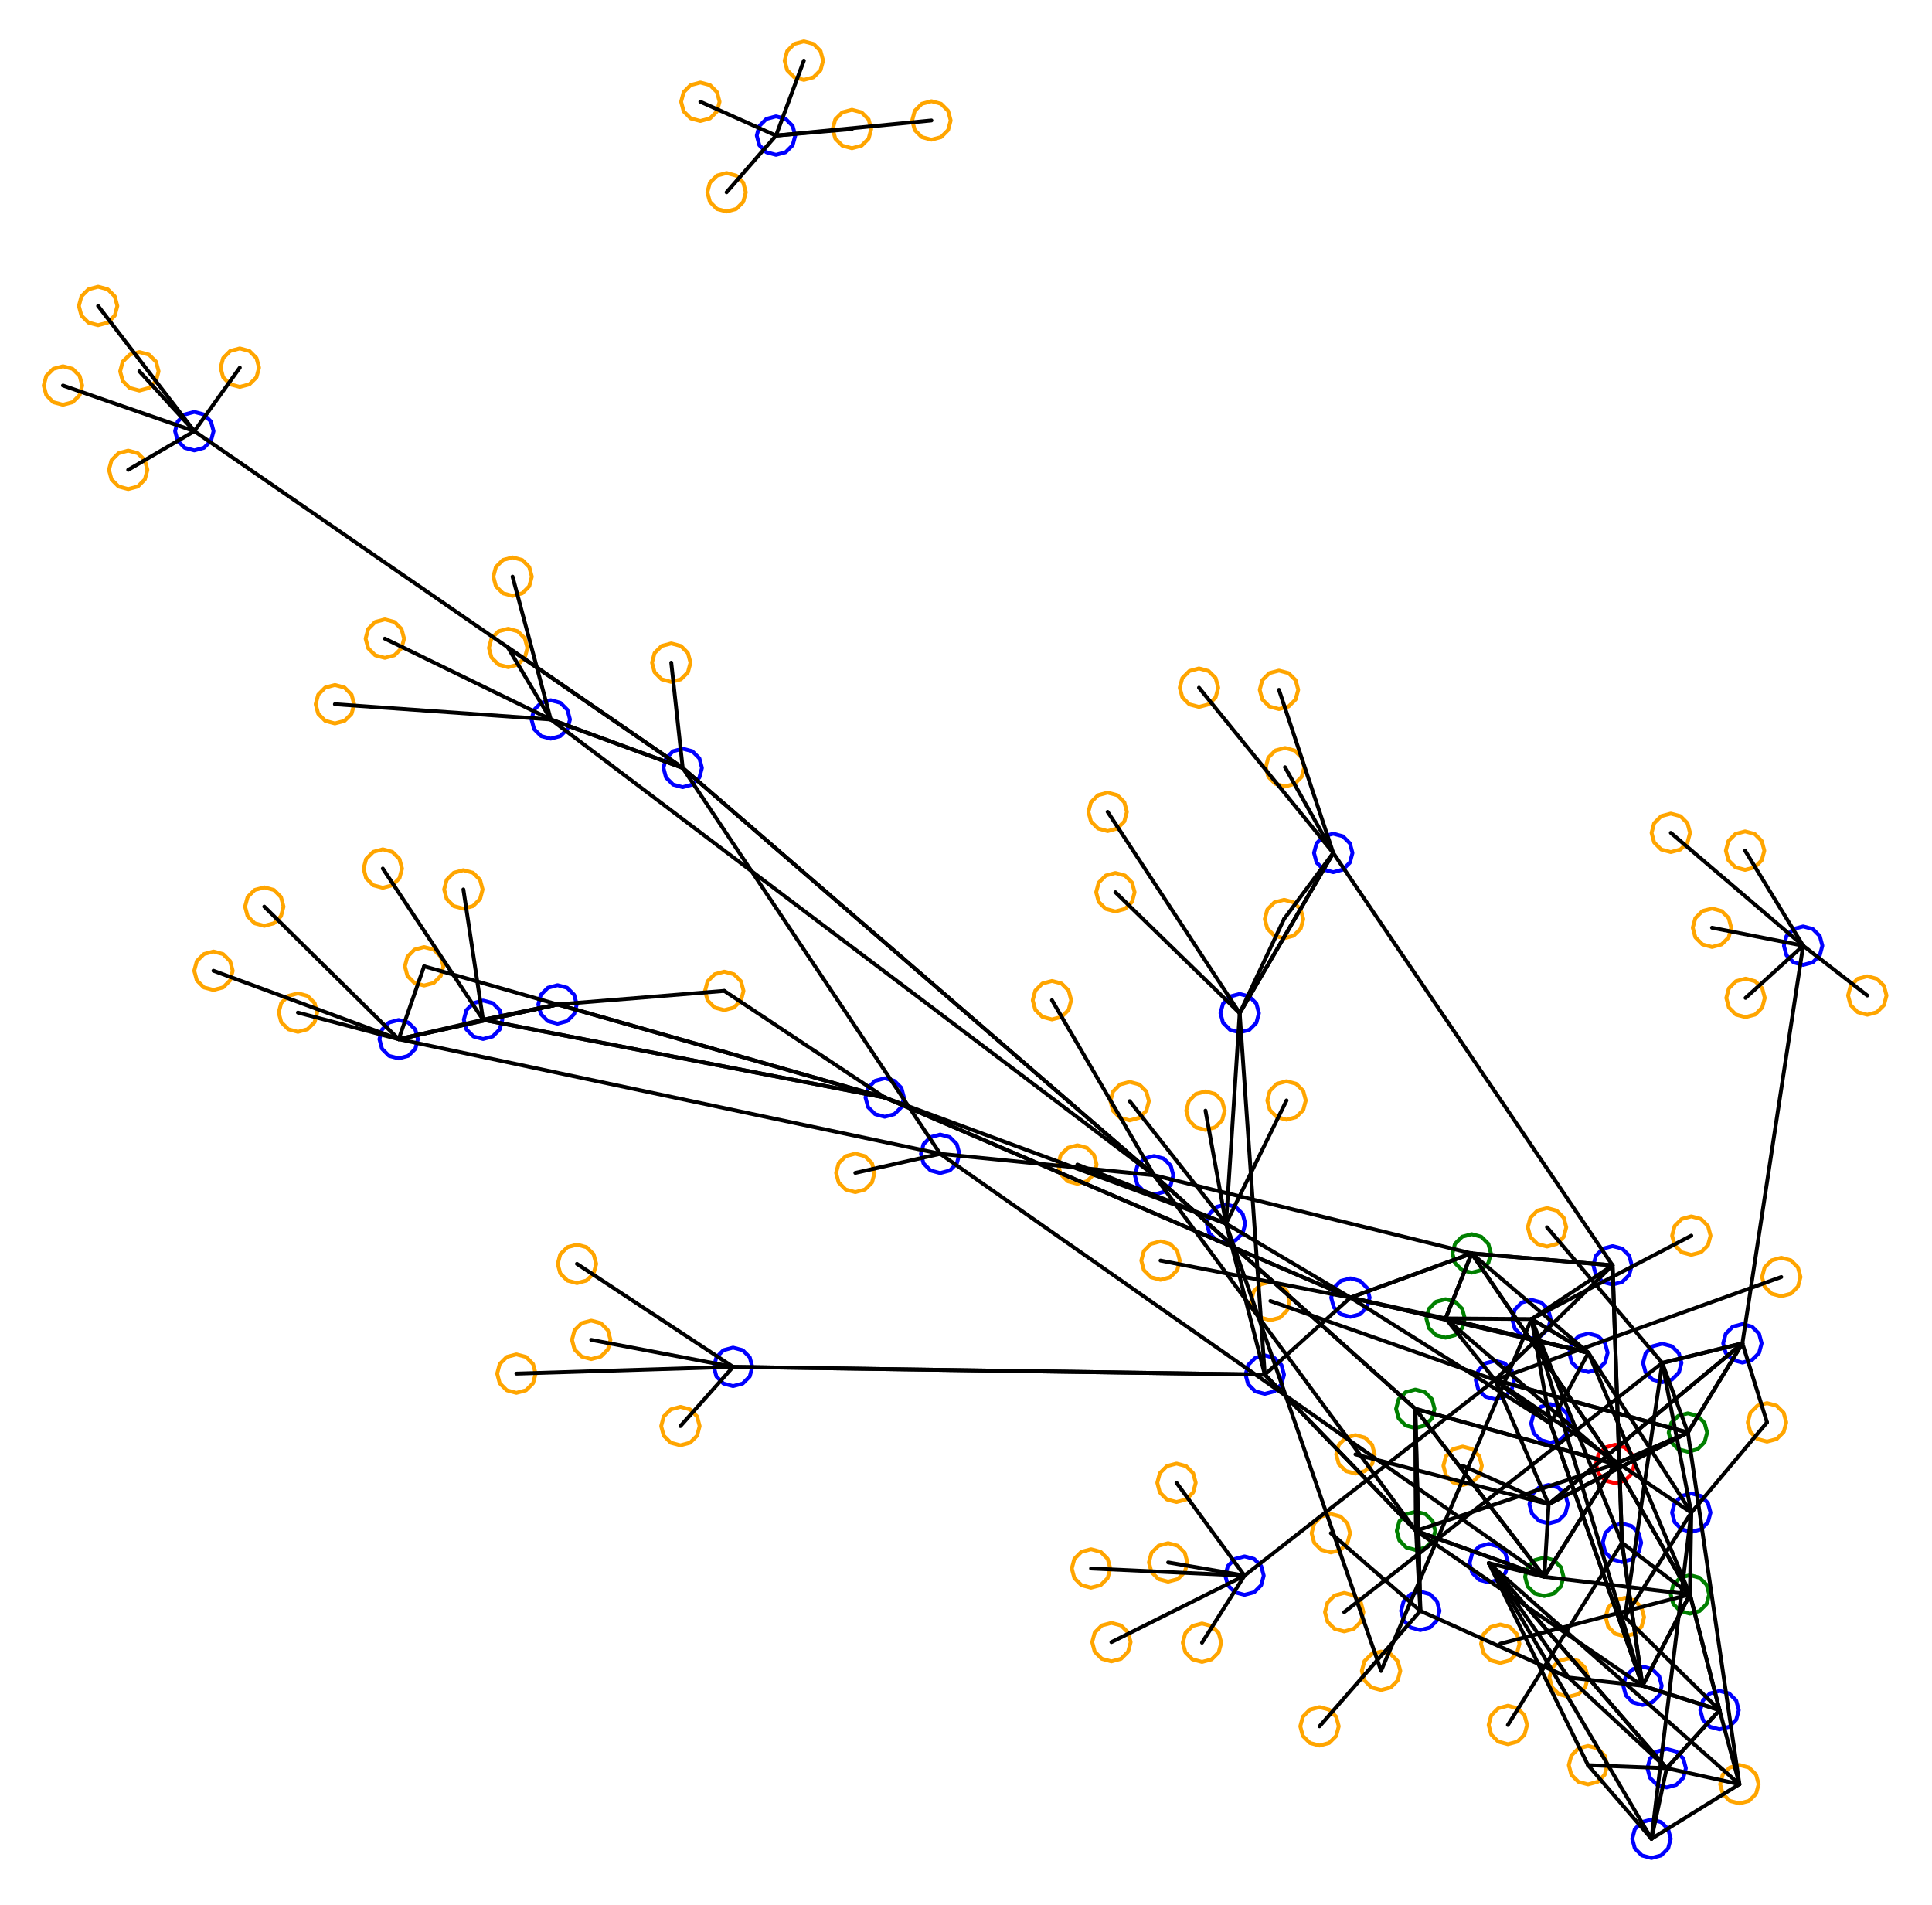 <?xml version="1.0" ?><!DOCTYPE svg  PUBLIC '-//W3C//DTD SVG 1.1//EN'  'http://www.w3.org/Graphics/SVG/1.1/DTD/svg11.dtd'><svg height="495.000" viewBox="-166.000 -238.000 502.000 495.000" width="502.000" xmlns="http://www.w3.org/2000/svg"><line fill="none" stroke="none" stroke-linecap="round" stroke-width="2.0" x1="0.0" x2="0.0" y1="0.0" y2="0.0"/><polygon fill="none" fill-rule="evenodd" points="0.0,0.0 0.0,0.0 0.0,0.0" stroke-linejoin="round"/><polyline fill="none" points="-132.695,-110.922 -130.195,-111.592 -128.365,-113.422 -127.695,-115.922 -128.365,-118.422 -130.195,-120.252 -132.695,-120.922 -135.195,-120.252 -137.025,-118.422 -137.695,-115.922 -137.025,-113.422 -135.195,-111.592 -132.695,-110.922" stroke="#ffa500" stroke-linecap="round" stroke-linejoin="round"/><polyline fill="none" points="263.112,244.767 265.612,244.097 267.443,242.267 268.112,239.767 267.443,237.267 265.612,235.437 263.112,234.767 260.612,235.437 258.782,237.267 258.112,239.767 258.782,242.267 260.612,244.097 263.112,244.767" stroke="#00f" stroke-linecap="round" stroke-linejoin="round"/><polyline fill="none" points="176.856,215.55 179.356,214.88 181.186,213.05 181.856,210.55 181.186,208.05 179.356,206.22 176.856,205.55 174.356,206.22 172.525,208.05 171.856,210.55 172.525,213.05 174.356,214.88 176.856,215.55" stroke="#ffa500" stroke-linecap="round" stroke-linejoin="round"/><polyline fill="none" points="216.389,92.671 218.889,92.002 220.719,90.171 221.389,87.671 220.719,85.171 218.889,83.341 216.389,82.671 213.889,83.341 212.058,85.171 211.389,87.671 212.058,90.171 213.889,92.002 216.389,92.671" stroke="#008000" stroke-linecap="round" stroke-linejoin="round"/><polyline fill="none" points="256.196,187.17 258.696,186.5 260.526,184.67 261.196,182.17 260.526,179.67 258.696,177.84 256.196,177.17 253.696,177.84 251.866,179.67 251.196,182.17 251.866,184.67 253.696,186.5 256.196,187.17" stroke="#ffa500" stroke-linecap="round" stroke-linejoin="round"/><polyline fill="none" points="-110.534,19.228 -108.034,18.558 -106.204,16.728 -105.534,14.228 -106.204,11.728 -108.034,9.898 -110.534,9.228 -113.034,9.898 -114.864,11.728 -115.534,14.228 -114.864,16.728 -113.034,18.558 -110.534,19.228" stroke="#ffa500" stroke-linecap="round" stroke-linejoin="round"/><polyline fill="none" points="293.133,136.577 295.633,135.907 297.463,134.077 298.133,131.577 297.463,129.077 295.633,127.247 293.133,126.577 290.633,127.247 288.803,129.077 288.133,131.577 288.803,134.077 290.633,135.907 293.133,136.577" stroke="#ffa500" stroke-linecap="round" stroke-linejoin="round"/><polyline fill="none" points="272.576,139.222 275.076,138.552 276.906,136.722 277.576,134.222 276.906,131.722 275.076,129.891 272.576,129.222 270.076,129.891 268.246,131.722 267.576,134.222 268.246,136.722 270.076,138.552 272.576,139.222" stroke="#008000" stroke-linecap="round" stroke-linejoin="round"/><polyline fill="none" points="133.868,72.356 136.368,71.686 138.198,69.856 138.868,67.356 138.198,64.856 136.368,63.026 133.868,62.356 131.368,63.026 129.538,64.856 128.868,67.356 129.538,69.856 131.368,71.686 133.868,72.356" stroke="#00f" stroke-linecap="round" stroke-linejoin="round"/><polyline fill="none" points="201.931,164.757 204.431,164.087 206.261,162.257 206.931,159.757 206.261,157.257 204.431,155.427 201.931,154.757 199.431,155.427 197.601,157.257 196.931,159.757 197.601,162.257 199.431,164.087 201.931,164.757" stroke="#008000" stroke-linecap="round" stroke-linejoin="round"/><polyline fill="none" points="107.336,26.879 109.836,26.209 111.667,24.379 112.336,21.879 111.667,19.379 109.836,17.549 107.336,16.879 104.836,17.549 103.006,19.379 102.336,21.879 103.006,24.379 104.836,26.209 107.336,26.879" stroke="#ffa500" stroke-linecap="round" stroke-linejoin="round"/><polyline fill="none" points="296.837,98.803 299.337,98.133 301.167,96.303 301.837,93.803 301.167,91.303 299.337,89.473 296.837,88.803 294.337,89.473 292.507,91.303 291.837,93.803 292.507,96.303 294.337,98.133 296.837,98.803" stroke="#ffa500" stroke-linecap="round" stroke-linejoin="round"/><polyline fill="none" points="253.679,147.389 256.179,146.719 258.009,144.889 258.679,142.389 258.009,139.889 256.179,138.058 253.679,137.389 251.179,138.058 249.349,139.889 248.679,142.389 249.349,144.889 251.179,146.719 253.679,147.389" stroke="#f00" stroke-linecap="round" stroke-linejoin="round"/><polyline fill="none" points="22.194,24.462 24.694,23.792 26.524,21.962 27.194,19.462 26.524,16.962 24.694,15.131 22.194,14.462 19.694,15.131 17.863,16.962 17.194,19.462 17.863,21.962 19.694,23.792 22.194,24.462" stroke="#ffa500" stroke-linecap="round" stroke-linejoin="round"/><polyline fill="none" points="156.116,30.251 158.616,29.581 160.447,27.751 161.116,25.251 160.447,22.751 158.616,20.921 156.116,20.251 153.616,20.921 151.786,22.751 151.116,25.251 151.786,27.751 153.616,29.581 156.116,30.251" stroke="#00f" stroke-linecap="round" stroke-linejoin="round"/><polyline fill="none" points="22.791,-183.046 25.291,-183.716 27.122,-185.546 27.791,-188.046 27.122,-190.546 25.291,-192.376 22.791,-193.046 20.291,-192.376 18.461,-190.546 17.791,-188.046 18.461,-185.546 20.291,-183.716 22.791,-183.046" stroke="#ffa500" stroke-linecap="round" stroke-linejoin="round"/><polyline fill="none" points="35.632,-197.773 38.132,-198.443 39.962,-200.273 40.632,-202.773 39.962,-205.273 38.132,-207.103 35.632,-207.773 33.132,-207.103 31.302,-205.273 30.632,-202.773 31.302,-200.273 33.132,-198.443 35.632,-197.773" stroke="#00f" stroke-linecap="round" stroke-linejoin="round"/><polyline fill="none" points="42.872,-217.251 45.372,-217.921 47.202,-219.751 47.872,-222.251 47.202,-224.751 45.372,-226.581 42.872,-227.251 40.372,-226.581 38.542,-224.751 37.872,-222.251 38.542,-219.751 40.372,-217.921 42.872,-217.251" stroke="#ffa500" stroke-linecap="round" stroke-linejoin="round"/><polyline fill="none" points="-78.983,-50.027 -76.483,-50.697 -74.652,-52.527 -73.983,-55.027 -74.652,-57.527 -76.483,-59.357 -78.983,-60.027 -81.483,-59.357 -83.313,-57.527 -83.983,-55.027 -83.313,-52.527 -81.483,-50.697 -78.983,-50.027" stroke="#ffa500" stroke-linecap="round" stroke-linejoin="round"/><polyline fill="none" points="162.638,124.169 165.138,123.499 166.969,121.669 167.638,119.169 166.969,116.669 165.138,114.839 162.638,114.169 160.138,114.839 158.308,116.669 157.638,119.169 158.308,121.669 160.138,123.499 162.638,124.169" stroke="#00f" stroke-linecap="round" stroke-linejoin="round"/><polyline fill="none" points="192.854,201.119 195.354,200.449 197.184,198.619 197.854,196.119 197.184,193.619 195.354,191.789 192.854,191.119 190.354,191.789 188.524,193.619 187.854,196.119 188.524,198.619 190.354,200.449 192.854,201.119" stroke="#ffa500" stroke-linecap="round" stroke-linejoin="round"/><polyline fill="none" points="113.937,69.581 116.437,68.912 118.267,67.081 118.937,64.581 118.267,62.081 116.437,60.251 113.937,59.581 111.437,60.251 109.607,62.081 108.937,64.581 109.607,67.081 111.437,68.912 113.937,69.581" stroke="#ffa500" stroke-linecap="round" stroke-linejoin="round"/><polyline fill="none" points="127.528,53.108 130.028,52.438 131.858,50.608 132.528,48.108 131.858,45.608 130.028,43.778 127.528,43.108 125.028,43.778 123.198,45.608 122.528,48.108 123.198,50.608 125.028,52.438 127.528,53.108" stroke="#ffa500" stroke-linecap="round" stroke-linejoin="round"/><polyline fill="none" points="167.636,5.793 170.136,5.123 171.966,3.293 172.636,0.793 171.966,-1.707 170.136,-3.538 167.636,-4.207 165.136,-3.538 163.306,-1.707 162.636,0.793 163.306,3.293 165.136,5.123 167.636,5.793" stroke="#ffa500" stroke-linecap="round" stroke-linejoin="round"/><polyline fill="none" points="285.959,230.593 288.459,229.923 290.289,228.093 290.959,225.593 290.289,223.093 288.459,221.262 285.959,220.593 283.459,221.262 281.629,223.093 280.959,225.593 281.629,228.093 283.459,229.923 285.959,230.593" stroke="#ffa500" stroke-linecap="round" stroke-linejoin="round"/><polyline fill="none" points="253,95.765 255.5,95.095 257.33,93.265 258,90.765 257.33,88.265 255.5,86.434 253,85.765 250.5,86.434 248.67,88.265 248,90.765 248.67,93.265 250.5,95.095 253,95.765" stroke="#00f" stroke-linecap="round" stroke-linejoin="round"/><polyline fill="none" points="319.187,25.66 321.687,24.99 323.517,23.16 324.187,20.66 323.517,18.16 321.687,16.33 319.187,15.66 316.687,16.33 314.857,18.16 314.187,20.66 314.857,23.16 316.687,24.99 319.187,25.66" stroke="#ffa500" stroke-linecap="round" stroke-linejoin="round"/><polyline fill="none" points="135.546,94.531 138.046,93.861 139.877,92.031 140.546,89.531 139.877,87.031 138.046,85.201 135.546,84.531 133.046,85.201 131.216,87.031 130.546,89.531 131.216,92.031 133.046,93.861 135.546,94.531" stroke="#ffa500" stroke-linecap="round" stroke-linejoin="round"/><polyline fill="none" points="260.781,205.007 263.281,204.337 265.111,202.507 265.781,200.007 265.111,197.507 263.281,195.677 260.781,195.007 258.281,195.677 256.451,197.507 255.781,200.007 256.451,202.507 258.281,204.337 260.781,205.007" stroke="#00f" stroke-linecap="round" stroke-linejoin="round"/><polyline fill="none" points="265.91,121.13 268.41,120.46 270.24,118.63 270.91,116.13 270.24,113.63 268.41,111.8 265.91,111.13 263.41,111.8 261.58,113.63 260.91,116.13 261.58,118.63 263.41,120.46 265.91,121.13" stroke="#00f" stroke-linecap="round" stroke-linejoin="round"/><polyline fill="none" points="-149.641,-132.832 -147.141,-133.501 -145.311,-135.332 -144.641,-137.832 -145.311,-140.332 -147.141,-142.162 -149.641,-142.832 -152.141,-142.162 -153.971,-140.332 -154.641,-137.832 -153.971,-135.332 -152.141,-133.501 -149.641,-132.832" stroke="#ffa500" stroke-linecap="round" stroke-linejoin="round"/><polyline fill="none" points="268.135,-16.61 270.635,-17.28 272.465,-19.11 273.135,-21.61 272.465,-24.11 270.635,-25.94 268.135,-26.61 265.635,-25.94 263.805,-24.11 263.135,-21.61 263.805,-19.11 265.635,-17.28 268.135,-16.61" stroke="#ffa500" stroke-linecap="round" stroke-linejoin="round"/><polyline fill="none" points="-103.689,-137.472 -101.189,-138.142 -99.359,-139.972 -98.689,-142.472 -99.359,-144.972 -101.189,-146.802 -103.689,-147.472 -106.189,-146.802 -108.019,-144.972 -108.689,-142.472 -108.019,-139.972 -106.189,-138.142 -103.689,-137.472" stroke="#ffa500" stroke-linecap="round" stroke-linejoin="round"/><polyline fill="none" points="273.106,181.266 275.606,180.596 277.436,178.766 278.106,176.266 277.436,173.766 275.606,171.936 273.106,171.266 270.606,171.936 268.776,173.766 268.106,176.266 268.776,178.766 270.606,180.596 273.106,181.266" stroke="#008000" stroke-linecap="round" stroke-linejoin="round"/><polyline fill="none" points="164.089,105.032 166.589,104.362 168.419,102.532 169.089,100.032 168.419,97.532 166.589,95.702 164.089,95.032 161.589,95.702 159.758,97.532 159.089,100.032 159.758,102.532 161.589,104.362 164.089,105.032" stroke="#ffa500" stroke-linecap="round" stroke-linejoin="round"/><polyline fill="none" points="302.519,12.713 305.019,12.043 306.849,10.213 307.519,7.713 306.849,5.213 305.019,3.383 302.519,2.713 300.019,3.383 298.189,5.213 297.519,7.713 298.189,10.213 300.019,12.043 302.519,12.713" stroke="#00f" stroke-linecap="round" stroke-linejoin="round"/><polyline fill="none" points="122.783,193.673 125.283,193.003 127.113,191.173 127.783,188.673 127.113,186.173 125.283,184.343 122.783,183.673 120.283,184.343 118.453,186.173 117.783,188.673 118.453,191.173 120.283,193.003 122.783,193.673" stroke="#ffa500" stroke-linecap="round" stroke-linejoin="round"/><polyline fill="none" points="11.388,-33.475 13.888,-34.145 15.718,-35.975 16.388,-38.475 15.718,-40.975 13.888,-42.805 11.388,-43.475 8.888,-42.805 7.058,-40.975 6.388,-38.475 7.058,-35.975 8.888,-34.145 11.388,-33.475" stroke="#00f" stroke-linecap="round" stroke-linejoin="round"/><polyline fill="none" points="145.541,-54.317 148.041,-54.987 149.871,-56.817 150.541,-59.317 149.871,-61.817 148.041,-63.647 145.541,-64.317 143.041,-63.647 141.211,-61.817 140.541,-59.317 141.211,-56.817 143.041,-54.987 145.541,-54.317" stroke="#ffa500" stroke-linecap="round" stroke-linejoin="round"/><polyline fill="none" points="-16.088,95.388 -13.588,94.718 -11.758,92.888 -11.088,90.388 -11.758,87.888 -13.588,86.058 -16.088,85.388 -18.588,86.058 -20.418,87.888 -21.088,90.388 -20.418,92.888 -18.588,94.718 -16.088,95.388" stroke="#ffa500" stroke-linecap="round" stroke-linejoin="round"/><polyline fill="none" points="183.271,185.882 185.771,185.212 187.601,183.382 188.271,180.882 187.601,178.382 185.771,176.552 183.271,175.882 180.771,176.552 178.941,178.382 178.271,180.882 178.941,183.382 180.771,185.212 183.271,185.882" stroke="#ffa500" stroke-linecap="round" stroke-linejoin="round"/><polyline fill="none" points="168.29,52.931 170.79,52.261 172.62,50.431 173.29,47.931 172.62,45.431 170.79,43.601 168.29,42.931 165.79,43.601 163.96,45.431 163.29,47.931 163.96,50.431 165.79,52.261 168.29,52.931" stroke="#ffa500" stroke-linecap="round" stroke-linejoin="round"/><polyline fill="none" points="56.243,71.743 58.743,71.073 60.574,69.243 61.243,66.743 60.574,64.243 58.743,62.413 56.243,61.743 53.743,62.413 51.913,64.243 51.243,66.743 51.913,69.243 53.743,71.073 56.243,71.743" stroke="#ffa500" stroke-linecap="round" stroke-linejoin="round"/><polyline fill="none" points="225.796,215.196 228.296,214.526 230.126,212.696 230.796,210.196 230.126,207.696 228.296,205.866 225.796,205.196 223.296,205.866 221.466,207.696 220.796,210.196 221.466,212.696 223.296,214.526 225.796,215.196" stroke="#ffa500" stroke-linecap="round" stroke-linejoin="round"/><polyline fill="none" points="287.556,26.286 290.056,25.616 291.886,23.786 292.556,21.286 291.886,18.786 290.056,16.956 287.556,16.286 285.056,16.956 283.226,18.786 282.556,21.286 283.226,23.786 285.056,25.616 287.556,26.286" stroke="#ffa500" stroke-linecap="round" stroke-linejoin="round"/><polyline fill="none" points="10.794,137.537 13.294,136.868 15.124,135.037 15.794,132.537 15.124,130.037 13.294,128.207 10.794,127.537 8.294,128.207 6.464,130.037 5.794,132.537 6.464,135.037 8.294,136.868 10.794,137.537" stroke="#ffa500" stroke-linecap="round" stroke-linejoin="round"/><polyline fill="none" points="-62.41,37.014 -59.91,36.344 -58.08,34.514 -57.41,32.014 -58.08,29.514 -59.91,27.684 -62.41,27.014 -64.91,27.684 -66.74,29.514 -67.41,32.014 -66.74,34.514 -64.91,36.344 -62.41,37.014" stroke="#00f" stroke-linecap="round" stroke-linejoin="round"/><polyline fill="none" points="121.806,-22.062 124.306,-22.732 126.136,-24.562 126.806,-27.062 126.136,-29.562 124.306,-31.392 121.806,-32.062 119.306,-31.392 117.476,-29.562 116.806,-27.062 117.476,-24.562 119.306,-22.732 121.806,-22.062" stroke="#ffa500" stroke-linecap="round" stroke-linejoin="round"/><polyline fill="none" points="280.798,211.342 283.298,210.672 285.128,208.842 285.798,206.342 285.128,203.842 283.298,202.012 280.798,201.342 278.298,202.012 276.468,203.842 275.798,206.342 276.468,208.842 278.298,210.672 280.798,211.342" stroke="#00f" stroke-linecap="round" stroke-linejoin="round"/><polyline fill="none" points="63.884,52.168 66.384,51.498 68.214,49.668 68.884,47.168 68.214,44.668 66.384,42.838 63.884,42.168 61.384,42.838 59.554,44.668 58.884,47.168 59.554,49.668 61.384,51.498 63.884,52.168" stroke="#00f" stroke-linecap="round" stroke-linejoin="round"/><polyline fill="none" points="220.844,173.147 223.344,172.477 225.174,170.647 225.844,168.147 225.174,165.647 223.344,163.817 220.844,163.147 218.344,163.817 216.513,165.647 215.844,168.147 216.513,170.647 218.344,172.477 220.844,173.147" stroke="#00f" stroke-linecap="round" stroke-linejoin="round"/><polyline fill="none" points="273.462,88.049 275.962,87.379 277.792,85.549 278.462,83.049 277.792,80.549 275.962,78.719 273.462,78.049 270.962,78.719 269.132,80.549 268.462,83.049 269.132,85.549 270.962,87.379 273.462,88.049" stroke="#ffa500" stroke-linecap="round" stroke-linejoin="round"/><polyline fill="none" points="184.887,104.15 187.387,103.48 189.218,101.65 189.887,99.15 189.218,96.65 187.387,94.82 184.887,94.15 182.387,94.82 180.557,96.65 179.887,99.15 180.557,101.65 182.387,103.48 184.887,104.15" stroke="#00f" stroke-linecap="round" stroke-linejoin="round"/><polyline fill="none" points="231.934,109.735 234.434,109.066 236.264,107.235 236.934,104.735 236.264,102.235 234.434,100.405 231.934,99.735 229.434,100.405 227.604,102.235 226.934,104.735 227.604,107.235 229.434,109.066 231.934,109.735" stroke="#00f" stroke-linecap="round" stroke-linejoin="round"/><polyline fill="none" points="235.259,176.696 237.759,176.026 239.589,174.196 240.259,171.696 239.589,169.196 237.759,167.366 235.259,166.696 232.759,167.366 230.929,169.196 230.259,171.696 230.929,174.196 232.759,176.026 235.259,176.696" stroke="#008000" stroke-linecap="round" stroke-linejoin="round"/><polyline fill="none" points="273.452,160.025 275.952,159.355 277.782,157.525 278.452,155.025 277.782,152.525 275.952,150.695 273.452,150.025 270.952,150.695 269.122,152.525 268.452,155.025 269.122,157.525 270.952,159.355 273.452,160.025" stroke="#00f" stroke-linecap="round" stroke-linejoin="round"/><polyline fill="none" points="201.748,133.052 204.248,132.382 206.078,130.552 206.748,128.052 206.078,125.552 204.248,123.722 201.748,123.052 199.248,123.722 197.418,125.552 196.748,128.052 197.418,130.552 199.248,132.382 201.748,133.052" stroke="#008000" stroke-linecap="round" stroke-linejoin="round"/><polyline fill="none" points="203.048,185.544 205.548,184.874 207.378,183.044 208.048,180.544 207.378,178.044 205.548,176.214 203.048,175.544 200.548,176.214 198.718,178.044 198.048,180.544 198.718,183.044 200.548,184.874 203.048,185.544" stroke="#00f" stroke-linecap="round" stroke-linejoin="round"/><polyline fill="none" points="246.62,225.642 249.12,224.972 250.95,223.142 251.62,220.642 250.95,218.142 249.12,216.311 246.62,215.642 244.12,216.311 242.29,218.142 241.62,220.642 242.29,223.142 244.12,224.972 246.62,225.642" stroke="#ffa500" stroke-linecap="round" stroke-linejoin="round"/><polyline fill="none" points="-32.816,-83.176 -30.316,-83.845 -28.486,-85.676 -27.816,-88.176 -28.486,-90.676 -30.316,-92.506 -32.816,-93.176 -35.316,-92.506 -37.146,-90.676 -37.816,-88.176 -37.146,-85.676 -35.316,-83.845 -32.816,-83.176" stroke="#ffa500" stroke-linecap="round" stroke-linejoin="round"/><polyline fill="none" points="-140.511,-153.5 -138.011,-154.17 -136.181,-156 -135.511,-158.5 -136.181,-161 -138.011,-162.83 -140.511,-163.5 -143.011,-162.83 -144.841,-161 -145.511,-158.5 -144.841,-156 -143.011,-154.17 -140.511,-153.5" stroke="#ffa500" stroke-linecap="round" stroke-linejoin="round"/><polyline fill="none" points="139.696,152.271 142.196,151.601 144.027,149.771 144.696,147.271 144.027,144.771 142.196,142.941 139.696,142.271 137.196,142.941 135.366,144.771 134.696,147.271 135.366,149.771 137.196,151.601 139.696,152.271" stroke="#ffa500" stroke-linecap="round" stroke-linejoin="round"/><polyline fill="none" points="-40.482,31.966 -37.982,31.296 -36.152,29.466 -35.482,26.966 -36.152,24.466 -37.982,22.636 -40.482,21.966 -42.982,22.636 -44.812,24.466 -45.482,26.966 -44.812,29.466 -42.982,31.296 -40.482,31.966" stroke="#00f" stroke-linecap="round" stroke-linejoin="round"/><polyline fill="none" points="146.327,193.817 148.827,193.147 150.658,191.317 151.327,188.817 150.658,186.317 148.827,184.487 146.327,183.817 143.827,184.487 141.997,186.317 141.327,188.817 141.997,191.317 143.827,193.147 146.327,193.817" stroke="#ffa500" stroke-linecap="round" stroke-linejoin="round"/><polyline fill="none" points="179.798,165.362 182.298,164.692 184.129,162.862 184.798,160.362 184.129,157.862 182.298,156.032 179.798,155.362 177.298,156.032 175.468,157.862 174.798,160.362 175.468,162.862 177.298,164.692 179.798,165.362" stroke="#ffa500" stroke-linecap="round" stroke-linejoin="round"/><polyline fill="none" points="-97.327,2.563 -94.827,1.893 -92.997,0.063 -92.327,-2.437 -92.997,-4.937 -94.827,-6.767 -97.327,-7.437 -99.827,-6.767 -101.657,-4.937 -102.327,-2.437 -101.657,0.063 -99.827,1.893 -97.327,2.563" stroke="#ffa500" stroke-linecap="round" stroke-linejoin="round"/><polyline fill="none" points="186.194,144.887 188.694,144.218 190.524,142.387 191.194,139.887 190.524,137.387 188.694,135.557 186.194,134.887 183.694,135.557 181.864,137.387 181.194,139.887 181.864,142.387 183.694,144.218 186.194,144.887" stroke="#ffa500" stroke-linecap="round" stroke-linejoin="round"/><polyline fill="none" points="223.818,194.082 226.318,193.412 228.148,191.582 228.818,189.082 228.148,186.582 226.318,184.752 223.818,184.082 221.318,184.752 219.488,186.582 218.818,189.082 219.488,191.582 221.318,193.412 223.818,194.082" stroke="#ffa500" stroke-linecap="round" stroke-linejoin="round"/><polyline fill="none" points="287.435,-11.986 289.935,-12.656 291.766,-14.486 292.435,-16.986 291.766,-19.486 289.935,-21.317 287.435,-21.986 284.935,-21.317 283.105,-19.486 282.435,-16.986 283.105,-14.486 284.935,-12.656 287.435,-11.986" stroke="#ffa500" stroke-linecap="round" stroke-linejoin="round"/><polyline fill="none" points="76.02,-201.706 78.52,-202.376 80.35,-204.206 81.02,-206.706 80.35,-209.206 78.52,-211.036 76.02,-211.706 73.52,-211.036 71.689,-209.206 71.02,-206.706 71.689,-204.206 73.52,-202.376 76.02,-201.706" stroke="#ffa500" stroke-linecap="round" stroke-linejoin="round"/><polyline fill="none" points="209.607,109.565 212.107,108.896 213.937,107.065 214.607,104.565 213.937,102.065 212.107,100.235 209.607,99.565 207.107,100.235 205.277,102.065 204.607,104.565 205.277,107.065 207.107,108.896 209.607,109.565" stroke="#008000" stroke-linecap="round" stroke-linejoin="round"/><polyline fill="none" points="180.422,-11.386 182.922,-12.056 184.752,-13.886 185.422,-16.386 184.752,-18.886 182.922,-20.716 180.422,-21.386 177.922,-20.716 176.092,-18.886 175.422,-16.386 176.092,-13.886 177.922,-12.056 180.422,-11.386" stroke="#00f" stroke-linecap="round" stroke-linejoin="round"/><polyline fill="none" points="15.973,-206.566 18.473,-207.236 20.303,-209.066 20.973,-211.566 20.303,-214.066 18.473,-215.897 15.973,-216.566 13.473,-215.897 11.643,-214.066 10.973,-211.566 11.643,-209.066 13.473,-207.236 15.973,-206.566" stroke="#ffa500" stroke-linecap="round" stroke-linejoin="round"/><polyline fill="none" points="117.487,174.533 119.987,173.863 121.817,172.033 122.487,169.533 121.817,167.033 119.987,165.203 117.487,164.533 114.987,165.203 113.157,167.033 112.487,169.533 113.157,172.033 114.987,173.863 117.487,174.533" stroke="#ffa500" stroke-linecap="round" stroke-linejoin="round"/><polyline fill="none" points="-31.824,123.905 -29.324,123.235 -27.494,121.405 -26.824,118.905 -27.494,116.405 -29.324,114.575 -31.824,113.905 -34.324,114.575 -36.154,116.405 -36.824,118.905 -36.154,121.405 -34.324,123.235 -31.824,123.905" stroke="#ffa500" stroke-linecap="round" stroke-linejoin="round"/><polyline fill="none" points="152.563,84.925 155.063,84.255 156.893,82.425 157.563,79.925 156.893,77.425 155.063,75.595 152.563,74.925 150.063,75.595 148.232,77.425 147.563,79.925 148.232,82.425 150.063,84.255 152.563,84.925" stroke="#00f" stroke-linecap="round" stroke-linejoin="round"/><polyline fill="none" points="-45.597,-1.905 -43.097,-2.575 -41.267,-4.405 -40.597,-6.905 -41.267,-9.405 -43.097,-11.235 -45.597,-11.905 -48.097,-11.235 -49.927,-9.405 -50.597,-6.905 -49.927,-4.405 -48.097,-2.575 -45.597,-1.905" stroke="#ffa500" stroke-linecap="round" stroke-linejoin="round"/><polyline fill="none" points="157.368,176.387 159.868,175.717 161.698,173.887 162.368,171.387 161.698,168.887 159.868,167.057 157.368,166.387 154.868,167.057 153.038,168.887 152.368,171.387 153.038,173.887 154.868,175.717 157.368,176.387" stroke="#00f" stroke-linecap="round" stroke-linejoin="round"/><polyline fill="none" points="-66.003,-67.066 -63.503,-67.736 -61.673,-69.566 -61.003,-72.066 -61.673,-74.566 -63.503,-76.397 -66.003,-77.066 -68.503,-76.397 -70.333,-74.566 -71.003,-72.066 -70.333,-69.566 -68.503,-67.736 -66.003,-67.066" stroke="#ffa500" stroke-linecap="round" stroke-linejoin="round"/><polyline fill="none" points="255.443,167.844 257.943,167.174 259.773,165.344 260.443,162.844 259.773,160.344 257.943,158.514 255.443,157.844 252.943,158.514 251.112,160.344 250.443,162.844 251.112,165.344 252.943,167.174 255.443,167.844" stroke="#00f" stroke-linecap="round" stroke-linejoin="round"/><polyline fill="none" points="123.814,-1.177 126.314,-1.847 128.144,-3.677 128.814,-6.177 128.144,-8.677 126.314,-10.507 123.814,-11.177 121.314,-10.507 119.484,-8.677 118.814,-6.177 119.484,-3.677 121.314,-1.847 123.814,-1.177" stroke="#ffa500" stroke-linecap="round" stroke-linejoin="round"/><polyline fill="none" points="-21.139,27.98 -18.639,27.31 -16.809,25.48 -16.139,22.98 -16.809,20.48 -18.639,18.65 -21.139,17.98 -23.639,18.65 -25.469,20.48 -26.139,22.98 -25.469,25.48 -23.639,27.31 -21.139,27.98" stroke="#00f" stroke-linecap="round" stroke-linejoin="round"/><polyline fill="none" points="-33.961,-64.639 -31.461,-65.309 -29.631,-67.139 -28.961,-69.639 -29.631,-72.139 -31.461,-73.969 -33.961,-74.639 -36.461,-73.969 -38.291,-72.139 -38.961,-69.639 -38.291,-67.139 -36.461,-65.309 -33.961,-64.639" stroke="#ffa500" stroke-linecap="round" stroke-linejoin="round"/><polyline fill="none" points="235.972,85.882 238.472,85.212 240.302,83.382 240.972,80.882 240.302,78.382 238.472,76.552 235.972,75.882 233.472,76.552 231.642,78.382 230.972,80.882 231.642,83.382 233.472,85.212 235.972,85.882" stroke="#ffa500" stroke-linecap="round" stroke-linejoin="round"/><polyline fill="none" points="267.052,226.432 269.552,225.762 271.382,223.932 272.052,221.432 271.382,218.932 269.552,217.102 267.052,216.432 264.552,217.102 262.721,218.932 262.052,221.432 262.721,223.932 264.552,225.762 267.052,226.432" stroke="#00f" stroke-linecap="round" stroke-linejoin="round"/><polyline fill="none" points="166.32,-53.763 168.82,-54.433 170.65,-56.263 171.32,-58.763 170.65,-61.263 168.82,-63.093 166.32,-63.763 163.82,-63.093 161.99,-61.263 161.32,-58.763 161.99,-56.263 163.82,-54.433 166.32,-53.763" stroke="#ffa500" stroke-linecap="round" stroke-linejoin="round"/><polyline fill="none" points="222.45,125.558 224.95,124.888 226.781,123.058 227.45,120.558 226.781,118.058 224.95,116.228 222.45,115.558 219.95,116.228 218.12,118.058 217.45,120.558 218.12,123.058 219.95,124.888 222.45,125.558" stroke="#00f" stroke-linecap="round" stroke-linejoin="round"/><polyline fill="none" points="-115.512,-120.977 -113.012,-121.646 -111.182,-123.477 -110.512,-125.977 -111.182,-128.477 -113.012,-130.307 -115.512,-130.977 -118.012,-130.307 -119.842,-128.477 -120.512,-125.977 -119.842,-123.477 -118.012,-121.646 -115.512,-120.977" stroke="#00f" stroke-linecap="round" stroke-linejoin="round"/><polyline fill="none" points="236.393,157.834 238.893,157.164 240.723,155.334 241.393,152.834 240.723,150.334 238.893,148.504 236.393,147.834 233.893,148.504 232.063,150.334 231.393,152.834 232.063,155.334 233.893,157.164 236.393,157.834" stroke="#00f" stroke-linecap="round" stroke-linejoin="round"/><polyline fill="none" points="-88.592,30.1 -86.092,29.43 -84.262,27.6 -83.592,25.1 -84.262,22.6 -86.092,20.77 -88.592,20.1 -91.092,20.77 -92.922,22.6 -93.592,25.1 -92.922,27.6 -91.092,29.43 -88.592,30.1" stroke="#ffa500" stroke-linecap="round" stroke-linejoin="round"/><polyline fill="none" points="-129.789,-136.524 -127.289,-137.194 -125.459,-139.024 -124.789,-141.524 -125.459,-144.024 -127.289,-145.855 -129.789,-146.524 -132.289,-145.855 -134.119,-144.024 -134.789,-141.524 -134.119,-139.024 -132.289,-137.194 -129.789,-136.524" stroke="#ffa500" stroke-linecap="round" stroke-linejoin="round"/><polyline fill="none" points="24.478,122.152 26.978,121.482 28.809,119.652 29.478,117.152 28.809,114.652 26.978,112.822 24.478,112.152 21.978,112.822 20.148,114.652 19.478,117.152 20.148,119.652 21.978,121.482 24.478,122.152" stroke="#00f" stroke-linecap="round" stroke-linejoin="round"/><polyline fill="none" points="286.737,116.036 289.237,115.366 291.067,113.536 291.737,111.036 291.067,108.536 289.237,106.706 286.737,106.036 284.237,106.706 282.407,108.536 281.737,111.036 282.407,113.536 284.237,115.366 286.737,116.036" stroke="#00f" stroke-linecap="round" stroke-linejoin="round"/><polyline fill="none" points="8.414,-60.823 10.914,-61.493 12.744,-63.323 13.414,-65.823 12.744,-68.323 10.914,-70.153 8.414,-70.823 5.914,-70.153 4.084,-68.323 3.414,-65.823 4.084,-63.323 5.914,-61.493 8.414,-60.823" stroke="#ffa500" stroke-linecap="round" stroke-linejoin="round"/><polyline fill="none" points="147.228,55.582 149.728,54.913 151.558,53.082 152.228,50.582 151.558,48.082 149.728,46.252 147.228,45.582 144.728,46.252 142.898,48.082 142.228,50.582 142.898,53.082 144.728,54.913 147.228,55.582" stroke="#ffa500" stroke-linecap="round" stroke-linejoin="round"/><polyline fill="none" points="-66.533,-7.326 -64.033,-7.996 -62.203,-9.826 -61.533,-12.326 -62.203,-14.826 -64.033,-16.656 -66.533,-17.326 -69.033,-16.656 -70.863,-14.826 -71.533,-12.326 -70.863,-9.826 -69.033,-7.996 -66.533,-7.326" stroke="#ffa500" stroke-linecap="round" stroke-linejoin="round"/><polyline fill="none" points="278.844,8.052 281.344,7.382 283.174,5.552 283.844,3.052 283.174,0.552 281.344,-1.278 278.844,-1.948 276.344,-1.278 274.514,0.552 273.844,3.052 274.514,5.552 276.344,7.382 278.844,8.052" stroke="#ffa500" stroke-linecap="round" stroke-linejoin="round"/><polyline fill="none" points="246.72,118.481 249.22,117.811 251.051,115.981 251.72,113.481 251.051,110.981 249.22,109.151 246.72,108.481 244.22,109.151 242.39,110.981 241.72,113.481 242.39,115.981 244.22,117.811 246.72,118.481" stroke="#00f" stroke-linecap="round" stroke-linejoin="round"/><polyline fill="none" points="236.83,136.852 239.33,136.182 241.16,134.352 241.83,131.852 241.16,129.352 239.33,127.522 236.83,126.852 234.33,127.522 232.5,129.352 231.83,131.852 232.5,134.352 234.33,136.182 236.83,136.852" stroke="#00f" stroke-linecap="round" stroke-linejoin="round"/><polyline fill="none" points="78.292,66.792 80.792,66.122 82.622,64.292 83.292,61.792 82.622,59.292 80.792,57.462 78.292,56.792 75.792,57.462 73.962,59.292 73.292,61.792 73.962,64.292 75.792,66.122 78.292,66.792" stroke="#00f" stroke-linecap="round" stroke-linejoin="round"/><polyline fill="none" points="55.369,-199.481 57.869,-200.15 59.7,-201.981 60.369,-204.481 59.7,-206.981 57.869,-208.811 55.369,-209.481 52.869,-208.811 51.039,-206.981 50.369,-204.481 51.039,-201.981 52.869,-200.15 55.369,-199.481" stroke="#ffa500" stroke-linecap="round" stroke-linejoin="round"/><polyline fill="none" points="-12.378,115.137 -9.878,114.467 -8.048,112.637 -7.378,110.137 -8.048,107.637 -9.878,105.807 -12.378,105.137 -14.878,105.807 -16.708,107.637 -17.378,110.137 -16.708,112.637 -14.878,114.467 -12.378,115.137" stroke="#ffa500" stroke-linecap="round" stroke-linejoin="round"/><polyline fill="none" points="167.885,-33.658 170.385,-34.328 172.216,-36.158 172.885,-38.658 172.216,-41.158 170.385,-42.988 167.885,-43.658 165.385,-42.988 163.555,-41.158 162.885,-38.658 163.555,-36.158 165.385,-34.328 167.885,-33.658" stroke="#ffa500" stroke-linecap="round" stroke-linejoin="round"/><polyline fill="none" points="-55.799,18.07 -53.299,17.4 -51.468,15.57 -50.799,13.07 -51.468,10.57 -53.299,8.74 -55.799,8.07 -58.299,8.74 -60.129,10.57 -60.799,13.07 -60.129,15.57 -58.299,17.4 -55.799,18.07" stroke="#ffa500" stroke-linecap="round" stroke-linejoin="round"/><polyline fill="none" points="-22.899,-46.067 -20.399,-46.737 -18.569,-48.567 -17.899,-51.067 -18.569,-53.567 -20.399,-55.397 -22.899,-56.067 -25.399,-55.397 -27.229,-53.567 -27.899,-51.067 -27.229,-48.567 -25.399,-46.737 -22.899,-46.067" stroke="#00f" stroke-linecap="round" stroke-linejoin="round"/><polyline fill="none" points="241.587,202.874 244.087,202.204 245.917,200.374 246.587,197.874 245.917,195.374 244.087,193.544 241.587,192.874 239.087,193.544 237.257,195.374 236.587,197.874 237.257,200.374 239.087,202.204 241.587,202.874" stroke="#ffa500" stroke-linecap="round" stroke-linejoin="round"/><polyline fill="none" points="137.524,172.959 140.024,172.289 141.854,170.459 142.524,167.959 141.854,165.459 140.024,163.629 137.524,162.959 135.024,163.629 133.194,165.459 132.524,167.959 133.194,170.459 135.024,172.289 137.524,172.959" stroke="#ffa500" stroke-linecap="round" stroke-linejoin="round"/><polyline fill="none" points="214.045,147.847 216.545,147.177 218.375,145.347 219.045,142.847 218.375,140.347 216.545,138.517 214.045,137.847 211.545,138.517 209.714,140.347 209.045,142.847 209.714,145.347 211.545,147.177 214.045,147.847" stroke="#ffa500" stroke-linecap="round" stroke-linejoin="round"/><line fill="none" stroke="#000" stroke-linecap="round" x1="263.112" x2="285.959" y1="239.767" y2="225.593"/><line fill="none" stroke="#000" stroke-linecap="round" x1="263.112" x2="267.052" y1="239.767" y2="221.432"/><line fill="none" stroke="#000" stroke-linecap="round" x1="263.112" x2="246.62" y1="239.767" y2="220.642"/><line fill="none" stroke="#000" stroke-linecap="round" x1="263.112" x2="220.844" y1="239.767" y2="168.147"/><line fill="none" stroke="#000" stroke-linecap="round" x1="263.112" x2="273.452" y1="239.767" y2="155.025"/><line fill="none" stroke="#000" stroke-linecap="round" x1="216.389" x2="253.679" y1="87.671" y2="142.389"/><line fill="none" stroke="#000" stroke-linecap="round" x1="216.389" x2="184.887" y1="87.671" y2="99.15"/><line fill="none" stroke="#000" stroke-linecap="round" x1="216.389" x2="209.607" y1="87.671" y2="104.565"/><line fill="none" stroke="#000" stroke-linecap="round" x1="216.389" x2="133.868" y1="87.671" y2="67.356"/><line fill="none" stroke="#000" stroke-linecap="round" x1="216.389" x2="253" y1="87.671" y2="90.765"/><line fill="none" stroke="#000" stroke-linecap="round" x1="272.576" x2="286.737" y1="134.222" y2="111.036"/><line fill="none" stroke="#000" stroke-linecap="round" x1="272.576" x2="236.393" y1="134.222" y2="152.834"/><line fill="none" stroke="#000" stroke-linecap="round" x1="272.576" x2="285.959" y1="134.222" y2="225.593"/><line fill="none" stroke="#000" stroke-linecap="round" x1="272.576" x2="222.45" y1="134.222" y2="120.558"/><line fill="none" stroke="#000" stroke-linecap="round" x1="272.576" x2="253.679" y1="134.222" y2="142.389"/><line fill="none" stroke="#000" stroke-linecap="round" x1="133.868" x2="11.388" y1="67.356" y2="-38.475"/><line fill="none" stroke="#000" stroke-linecap="round" x1="133.868" x2="201.748" y1="67.356" y2="128.052"/><line fill="none" stroke="#000" stroke-linecap="round" x1="133.868" x2="201.931" y1="67.356" y2="159.757"/><line fill="none" stroke="#000" stroke-linecap="round" x1="133.868" x2="107.336" y1="67.356" y2="21.879"/><line fill="none" stroke="#000" stroke-linecap="round" x1="133.868" x2="-22.899" y1="67.356" y2="-51.067"/><line fill="none" stroke="#000" stroke-linecap="round" x1="201.931" x2="201.748" y1="159.757" y2="128.052"/><line fill="none" stroke="#000" stroke-linecap="round" x1="201.931" x2="235.259" y1="159.757" y2="171.696"/><line fill="none" stroke="#000" stroke-linecap="round" x1="201.931" x2="253.679" y1="159.757" y2="142.389"/><line fill="none" stroke="#000" stroke-linecap="round" x1="201.931" x2="260.781" y1="159.757" y2="200.007"/><line fill="none" stroke="#000" stroke-linecap="round" x1="201.931" x2="162.638" y1="159.757" y2="119.169"/><line fill="none" stroke="#000" stroke-linecap="round" x1="253.679" x2="216.389" y1="142.389" y2="87.671"/><line fill="none" stroke="#000" stroke-linecap="round" x1="253.679" x2="273.106" y1="142.389" y2="176.266"/><line fill="none" stroke="#000" stroke-linecap="round" x1="253.679" x2="272.576" y1="142.389" y2="134.222"/><line fill="none" stroke="#000" stroke-linecap="round" x1="253.679" x2="201.748" y1="142.389" y2="128.052"/><line fill="none" stroke="#000" stroke-linecap="round" x1="253.679" x2="235.259" y1="142.389" y2="171.696"/><line fill="none" stroke="#000" stroke-linecap="round" x1="156.116" x2="167.636" y1="25.251" y2="0.793"/><line fill="none" stroke="#000" stroke-linecap="round" x1="156.116" x2="180.422" y1="25.251" y2="-16.386"/><line fill="none" stroke="#000" stroke-linecap="round" x1="156.116" x2="123.814" y1="25.251" y2="-6.177"/><line fill="none" stroke="#000" stroke-linecap="round" x1="156.116" x2="152.563" y1="25.251" y2="79.925"/><line fill="none" stroke="#000" stroke-linecap="round" x1="156.116" x2="121.806" y1="25.251" y2="-27.062"/><line fill="none" stroke="#000" stroke-linecap="round" x1="35.632" x2="42.872" y1="-202.773" y2="-222.251"/><line fill="none" stroke="#000" stroke-linecap="round" x1="35.632" x2="55.369" y1="-202.773" y2="-204.481"/><line fill="none" stroke="#000" stroke-linecap="round" x1="35.632" x2="15.973" y1="-202.773" y2="-211.566"/><line fill="none" stroke="#000" stroke-linecap="round" x1="35.632" x2="22.791" y1="-202.773" y2="-188.046"/><line fill="none" stroke="#000" stroke-linecap="round" x1="35.632" x2="76.02" y1="-202.773" y2="-206.706"/><line fill="none" stroke="#000" stroke-linecap="round" x1="162.638" x2="201.931" y1="119.169" y2="159.757"/><line fill="none" stroke="#000" stroke-linecap="round" x1="162.638" x2="184.887" y1="119.169" y2="99.15"/><line fill="none" stroke="#000" stroke-linecap="round" x1="162.638" x2="156.116" y1="119.169" y2="25.251"/><line fill="none" stroke="#000" stroke-linecap="round" x1="162.638" x2="24.478" y1="119.169" y2="117.152"/><line fill="none" stroke="#000" stroke-linecap="round" x1="162.638" x2="152.563" y1="119.169" y2="79.925"/><line fill="none" stroke="#000" stroke-linecap="round" x1="253" x2="255.443" y1="90.765" y2="162.844"/><line fill="none" stroke="#000" stroke-linecap="round" x1="253" x2="231.934" y1="90.765" y2="104.735"/><line fill="none" stroke="#000" stroke-linecap="round" x1="253" x2="222.45" y1="90.765" y2="120.558"/><line fill="none" stroke="#000" stroke-linecap="round" x1="253" x2="216.389" y1="90.765" y2="87.671"/><line fill="none" stroke="#000" stroke-linecap="round" x1="253" x2="180.422" y1="90.765" y2="-16.386"/><line fill="none" stroke="#000" stroke-linecap="round" x1="260.781" x2="273.106" y1="200.007" y2="176.266"/><line fill="none" stroke="#000" stroke-linecap="round" x1="260.781" x2="241.587" y1="200.007" y2="197.874"/><line fill="none" stroke="#000" stroke-linecap="round" x1="260.781" x2="280.798" y1="200.007" y2="206.342"/><line fill="none" stroke="#000" stroke-linecap="round" x1="260.781" x2="255.443" y1="200.007" y2="162.844"/><line fill="none" stroke="#000" stroke-linecap="round" x1="260.781" x2="236.83" y1="200.007" y2="131.852"/><line fill="none" stroke="#000" stroke-linecap="round" x1="265.91" x2="256.196" y1="116.13" y2="182.17"/><line fill="none" stroke="#000" stroke-linecap="round" x1="265.91" x2="286.737" y1="116.13" y2="111.036"/><line fill="none" stroke="#000" stroke-linecap="round" x1="265.91" x2="272.576" y1="116.13" y2="134.222"/><line fill="none" stroke="#000" stroke-linecap="round" x1="265.91" x2="183.271" y1="116.13" y2="180.882"/><line fill="none" stroke="#000" stroke-linecap="round" x1="265.91" x2="235.972" y1="116.13" y2="80.882"/><line fill="none" stroke="#000" stroke-linecap="round" x1="273.106" x2="253.679" y1="176.266" y2="142.389"/><line fill="none" stroke="#000" stroke-linecap="round" x1="273.106" x2="260.781" y1="176.266" y2="200.007"/><line fill="none" stroke="#000" stroke-linecap="round" x1="273.106" x2="280.798" y1="176.266" y2="206.342"/><line fill="none" stroke="#000" stroke-linecap="round" x1="273.106" x2="273.452" y1="176.266" y2="155.025"/><line fill="none" stroke="#000" stroke-linecap="round" x1="273.106" x2="223.818" y1="176.266" y2="189.082"/><line fill="none" stroke="#000" stroke-linecap="round" x1="302.519" x2="287.556" y1="7.713" y2="21.286"/><line fill="none" stroke="#000" stroke-linecap="round" x1="302.519" x2="319.187" y1="7.713" y2="20.66"/><line fill="none" stroke="#000" stroke-linecap="round" x1="302.519" x2="278.844" y1="7.713" y2="3.052"/><line fill="none" stroke="#000" stroke-linecap="round" x1="302.519" x2="268.135" y1="7.713" y2="-21.61"/><line fill="none" stroke="#000" stroke-linecap="round" x1="302.519" x2="287.435" y1="7.713" y2="-16.986"/><line fill="none" stroke="#000" stroke-linecap="round" x1="11.388" x2="133.868" y1="-38.475" y2="67.356"/><line fill="none" stroke="#000" stroke-linecap="round" x1="11.388" x2="-22.899" y1="-38.475" y2="-51.067"/><line fill="none" stroke="#000" stroke-linecap="round" x1="11.388" x2="-33.961" y1="-38.475" y2="-69.639"/><line fill="none" stroke="#000" stroke-linecap="round" x1="11.388" x2="-115.512" y1="-38.475" y2="-125.977"/><line fill="none" stroke="#000" stroke-linecap="round" x1="11.388" x2="8.414" y1="-38.475" y2="-65.823"/><line fill="none" stroke="#000" stroke-linecap="round" x1="-62.41" x2="-110.534" y1="32.014" y2="14.228"/><line fill="none" stroke="#000" stroke-linecap="round" x1="-62.41" x2="-55.799" y1="32.014" y2="13.07"/><line fill="none" stroke="#000" stroke-linecap="round" x1="-62.41" x2="-97.327" y1="32.014" y2="-2.437"/><line fill="none" stroke="#000" stroke-linecap="round" x1="-62.41" x2="-21.139" y1="32.014" y2="22.98"/><line fill="none" stroke="#000" stroke-linecap="round" x1="-62.41" x2="-88.592" y1="32.014" y2="25.1"/><line fill="none" stroke="#000" stroke-linecap="round" x1="280.798" x2="273.106" y1="206.342" y2="176.266"/><line fill="none" stroke="#000" stroke-linecap="round" x1="280.798" x2="285.959" y1="206.342" y2="225.593"/><line fill="none" stroke="#000" stroke-linecap="round" x1="280.798" x2="256.196" y1="206.342" y2="182.17"/><line fill="none" stroke="#000" stroke-linecap="round" x1="280.798" x2="267.052" y1="206.342" y2="221.432"/><line fill="none" stroke="#000" stroke-linecap="round" x1="280.798" x2="260.781" y1="206.342" y2="200.007"/><line fill="none" stroke="#000" stroke-linecap="round" x1="63.884" x2="-40.482" y1="47.168" y2="26.966"/><line fill="none" stroke="#000" stroke-linecap="round" x1="63.884" x2="-21.139" y1="47.168" y2="22.98"/><line fill="none" stroke="#000" stroke-linecap="round" x1="63.884" x2="184.887" y1="47.168" y2="99.15"/><line fill="none" stroke="#000" stroke-linecap="round" x1="63.884" x2="152.563" y1="47.168" y2="79.925"/><line fill="none" stroke="#000" stroke-linecap="round" x1="63.884" x2="22.194" y1="47.168" y2="19.462"/><line fill="none" stroke="#000" stroke-linecap="round" x1="220.844" x2="267.052" y1="168.147" y2="221.432"/><line fill="none" stroke="#000" stroke-linecap="round" x1="220.844" x2="285.959" y1="168.147" y2="225.593"/><line fill="none" stroke="#000" stroke-linecap="round" x1="220.844" x2="246.62" y1="168.147" y2="220.642"/><line fill="none" stroke="#000" stroke-linecap="round" x1="220.844" x2="241.587" y1="168.147" y2="197.874"/><line fill="none" stroke="#000" stroke-linecap="round" x1="220.844" x2="235.259" y1="168.147" y2="171.696"/><line fill="none" stroke="#000" stroke-linecap="round" x1="184.887" x2="152.563" y1="99.15" y2="79.925"/><line fill="none" stroke="#000" stroke-linecap="round" x1="184.887" x2="63.884" y1="99.15" y2="47.168"/><line fill="none" stroke="#000" stroke-linecap="round" x1="184.887" x2="216.389" y1="99.15" y2="87.671"/><line fill="none" stroke="#000" stroke-linecap="round" x1="184.887" x2="135.546" y1="99.15" y2="89.531"/><line fill="none" stroke="#000" stroke-linecap="round" x1="184.887" x2="246.72" y1="99.15" y2="113.481"/><line fill="none" stroke="#000" stroke-linecap="round" x1="231.934" x2="246.72" y1="104.735" y2="113.481"/><line fill="none" stroke="#000" stroke-linecap="round" x1="231.934" x2="192.854" y1="104.735" y2="196.119"/><line fill="none" stroke="#000" stroke-linecap="round" x1="231.934" x2="260.781" y1="104.735" y2="200.007"/><line fill="none" stroke="#000" stroke-linecap="round" x1="231.934" x2="209.607" y1="104.735" y2="104.565"/><line fill="none" stroke="#000" stroke-linecap="round" x1="231.934" x2="273.462" y1="104.735" y2="83.049"/><line fill="none" stroke="#000" stroke-linecap="round" x1="235.259" x2="253.679" y1="171.696" y2="142.389"/><line fill="none" stroke="#000" stroke-linecap="round" x1="235.259" x2="201.748" y1="171.696" y2="128.052"/><line fill="none" stroke="#000" stroke-linecap="round" x1="235.259" x2="201.931" y1="171.696" y2="159.757"/><line fill="none" stroke="#000" stroke-linecap="round" x1="235.259" x2="236.393" y1="171.696" y2="152.834"/><line fill="none" stroke="#000" stroke-linecap="round" x1="235.259" x2="273.106" y1="171.696" y2="176.266"/><line fill="none" stroke="#000" stroke-linecap="round" x1="273.452" x2="256.196" y1="155.025" y2="182.17"/><line fill="none" stroke="#000" stroke-linecap="round" x1="273.452" x2="222.45" y1="155.025" y2="120.558"/><line fill="none" stroke="#000" stroke-linecap="round" x1="273.452" x2="265.91" y1="155.025" y2="116.13"/><line fill="none" stroke="#000" stroke-linecap="round" x1="273.452" x2="293.133" y1="155.025" y2="131.577"/><line fill="none" stroke="#000" stroke-linecap="round" x1="273.452" x2="246.72" y1="155.025" y2="113.481"/><line fill="none" stroke="#000" stroke-linecap="round" x1="201.748" x2="133.868" y1="128.052" y2="67.356"/><line fill="none" stroke="#000" stroke-linecap="round" x1="201.748" x2="201.931" y1="128.052" y2="159.757"/><line fill="none" stroke="#000" stroke-linecap="round" x1="201.748" x2="203.048" y1="128.052" y2="180.544"/><line fill="none" stroke="#000" stroke-linecap="round" x1="201.748" x2="235.259" y1="128.052" y2="171.696"/><line fill="none" stroke="#000" stroke-linecap="round" x1="201.748" x2="253.679" y1="128.052" y2="142.389"/><line fill="none" stroke="#000" stroke-linecap="round" x1="203.048" x2="241.587" y1="180.544" y2="197.874"/><line fill="none" stroke="#000" stroke-linecap="round" x1="203.048" x2="176.856" y1="180.544" y2="210.55"/><line fill="none" stroke="#000" stroke-linecap="round" x1="203.048" x2="179.798" y1="180.544" y2="160.362"/><line fill="none" stroke="#000" stroke-linecap="round" x1="203.048" x2="201.931" y1="180.544" y2="159.757"/><line fill="none" stroke="#000" stroke-linecap="round" x1="203.048" x2="201.748" y1="180.544" y2="128.052"/><line fill="none" stroke="#000" stroke-linecap="round" x1="-40.482" x2="-62.41" y1="26.966" y2="32.014"/><line fill="none" stroke="#000" stroke-linecap="round" x1="-40.482" x2="63.884" y1="26.966" y2="47.168"/><line fill="none" stroke="#000" stroke-linecap="round" x1="-40.482" x2="-21.139" y1="26.966" y2="22.98"/><line fill="none" stroke="#000" stroke-linecap="round" x1="-40.482" x2="-45.597" y1="26.966" y2="-6.905"/><line fill="none" stroke="#000" stroke-linecap="round" x1="-40.482" x2="-66.533" y1="26.966" y2="-12.326"/><line fill="none" stroke="#000" stroke-linecap="round" x1="209.607" x2="184.887" y1="104.565" y2="99.15"/><line fill="none" stroke="#000" stroke-linecap="round" x1="209.607" x2="222.45" y1="104.565" y2="120.558"/><line fill="none" stroke="#000" stroke-linecap="round" x1="209.607" x2="253.679" y1="104.565" y2="142.389"/><line fill="none" stroke="#000" stroke-linecap="round" x1="209.607" x2="246.72" y1="104.565" y2="113.481"/><line fill="none" stroke="#000" stroke-linecap="round" x1="209.607" x2="216.389" y1="104.565" y2="87.671"/><line fill="none" stroke="#000" stroke-linecap="round" x1="180.422" x2="167.636" y1="-16.386" y2="0.793"/><line fill="none" stroke="#000" stroke-linecap="round" x1="180.422" x2="166.32" y1="-16.386" y2="-58.763"/><line fill="none" stroke="#000" stroke-linecap="round" x1="180.422" x2="156.116" y1="-16.386" y2="25.251"/><line fill="none" stroke="#000" stroke-linecap="round" x1="180.422" x2="145.541" y1="-16.386" y2="-59.317"/><line fill="none" stroke="#000" stroke-linecap="round" x1="180.422" x2="167.885" y1="-16.386" y2="-38.658"/><line fill="none" stroke="#000" stroke-linecap="round" x1="152.563" x2="192.854" y1="79.925" y2="196.119"/><line fill="none" stroke="#000" stroke-linecap="round" x1="152.563" x2="168.29" y1="79.925" y2="47.931"/><line fill="none" stroke="#000" stroke-linecap="round" x1="152.563" x2="113.937" y1="79.925" y2="64.581"/><line fill="none" stroke="#000" stroke-linecap="round" x1="152.563" x2="147.228" y1="79.925" y2="50.582"/><line fill="none" stroke="#000" stroke-linecap="round" x1="152.563" x2="127.528" y1="79.925" y2="48.108"/><line fill="none" stroke="#000" stroke-linecap="round" x1="157.368" x2="122.783" y1="171.387" y2="188.673"/><line fill="none" stroke="#000" stroke-linecap="round" x1="157.368" x2="137.524" y1="171.387" y2="167.959"/><line fill="none" stroke="#000" stroke-linecap="round" x1="157.368" x2="117.487" y1="171.387" y2="169.533"/><line fill="none" stroke="#000" stroke-linecap="round" x1="157.368" x2="139.696" y1="171.387" y2="147.271"/><line fill="none" stroke="#000" stroke-linecap="round" x1="157.368" x2="146.327" y1="171.387" y2="188.817"/><line fill="none" stroke="#000" stroke-linecap="round" x1="255.443" x2="225.796" y1="162.844" y2="210.196"/><line fill="none" stroke="#000" stroke-linecap="round" x1="255.443" x2="253" y1="162.844" y2="90.765"/><line fill="none" stroke="#000" stroke-linecap="round" x1="255.443" x2="260.781" y1="162.844" y2="200.007"/><line fill="none" stroke="#000" stroke-linecap="round" x1="255.443" x2="273.106" y1="162.844" y2="176.266"/><line fill="none" stroke="#000" stroke-linecap="round" x1="255.443" x2="231.934" y1="162.844" y2="104.735"/><line fill="none" stroke="#000" stroke-linecap="round" x1="-21.139" x2="63.884" y1="22.98" y2="47.168"/><line fill="none" stroke="#000" stroke-linecap="round" x1="-21.139" x2="-40.482" y1="22.98" y2="26.966"/><line fill="none" stroke="#000" stroke-linecap="round" x1="-21.139" x2="22.194" y1="22.98" y2="19.462"/><line fill="none" stroke="#000" stroke-linecap="round" x1="-21.139" x2="-55.799" y1="22.98" y2="13.07"/><line fill="none" stroke="#000" stroke-linecap="round" x1="-21.139" x2="-62.41" y1="22.98" y2="32.014"/><line fill="none" stroke="#000" stroke-linecap="round" x1="267.052" x2="285.959" y1="221.432" y2="225.593"/><line fill="none" stroke="#000" stroke-linecap="round" x1="267.052" x2="220.844" y1="221.432" y2="168.147"/><line fill="none" stroke="#000" stroke-linecap="round" x1="267.052" x2="246.62" y1="221.432" y2="220.642"/><line fill="none" stroke="#000" stroke-linecap="round" x1="267.052" x2="241.587" y1="221.432" y2="197.874"/><line fill="none" stroke="#000" stroke-linecap="round" x1="267.052" x2="280.798" y1="221.432" y2="206.342"/><line fill="none" stroke="#000" stroke-linecap="round" x1="222.45" x2="164.089" y1="120.558" y2="100.032"/><line fill="none" stroke="#000" stroke-linecap="round" x1="222.45" x2="272.576" y1="120.558" y2="134.222"/><line fill="none" stroke="#000" stroke-linecap="round" x1="222.45" x2="296.837" y1="120.558" y2="93.803"/><line fill="none" stroke="#000" stroke-linecap="round" x1="222.45" x2="157.368" y1="120.558" y2="171.387"/><line fill="none" stroke="#000" stroke-linecap="round" x1="222.45" x2="236.83" y1="120.558" y2="131.852"/><line fill="none" stroke="#000" stroke-linecap="round" x1="-115.512" x2="-103.689" y1="-125.977" y2="-142.472"/><line fill="none" stroke="#000" stroke-linecap="round" x1="-115.512" x2="-140.511" y1="-125.977" y2="-158.5"/><line fill="none" stroke="#000" stroke-linecap="round" x1="-115.512" x2="-149.641" y1="-125.977" y2="-137.832"/><line fill="none" stroke="#000" stroke-linecap="round" x1="-115.512" x2="-129.789" y1="-125.977" y2="-141.524"/><line fill="none" stroke="#000" stroke-linecap="round" x1="-115.512" x2="-132.695" y1="-125.977" y2="-115.922"/><line fill="none" stroke="#000" stroke-linecap="round" x1="236.393" x2="272.576" y1="152.834" y2="134.222"/><line fill="none" stroke="#000" stroke-linecap="round" x1="236.393" x2="286.737" y1="152.834" y2="111.036"/><line fill="none" stroke="#000" stroke-linecap="round" x1="236.393" x2="222.45" y1="152.834" y2="120.558"/><line fill="none" stroke="#000" stroke-linecap="round" x1="236.393" x2="186.194" y1="152.834" y2="139.887"/><line fill="none" stroke="#000" stroke-linecap="round" x1="236.393" x2="214.045" y1="152.834" y2="142.847"/><line fill="none" stroke="#000" stroke-linecap="round" x1="24.478" x2="162.638" y1="117.152" y2="119.169"/><line fill="none" stroke="#000" stroke-linecap="round" x1="24.478" x2="10.794" y1="117.152" y2="132.537"/><line fill="none" stroke="#000" stroke-linecap="round" x1="24.478" x2="-16.088" y1="117.152" y2="90.388"/><line fill="none" stroke="#000" stroke-linecap="round" x1="24.478" x2="-31.824" y1="117.152" y2="118.905"/><line fill="none" stroke="#000" stroke-linecap="round" x1="24.478" x2="-12.378" y1="117.152" y2="110.137"/><line fill="none" stroke="#000" stroke-linecap="round" x1="286.737" x2="236.393" y1="111.036" y2="152.834"/><line fill="none" stroke="#000" stroke-linecap="round" x1="286.737" x2="272.576" y1="111.036" y2="134.222"/><line fill="none" stroke="#000" stroke-linecap="round" x1="286.737" x2="265.91" y1="111.036" y2="116.13"/><line fill="none" stroke="#000" stroke-linecap="round" x1="286.737" x2="302.519" y1="111.036" y2="7.713"/><line fill="none" stroke="#000" stroke-linecap="round" x1="286.737" x2="293.133" y1="111.036" y2="131.577"/><line fill="none" stroke="#000" stroke-linecap="round" x1="246.72" x2="231.934" y1="113.481" y2="104.735"/><line fill="none" stroke="#000" stroke-linecap="round" x1="246.72" x2="184.887" y1="113.481" y2="99.15"/><line fill="none" stroke="#000" stroke-linecap="round" x1="246.72" x2="209.607" y1="113.481" y2="104.565"/><line fill="none" stroke="#000" stroke-linecap="round" x1="246.72" x2="216.389" y1="113.481" y2="87.671"/><line fill="none" stroke="#000" stroke-linecap="round" x1="246.72" x2="273.106" y1="113.481" y2="176.266"/><line fill="none" stroke="#000" stroke-linecap="round" x1="236.83" x2="222.45" y1="131.852" y2="120.558"/><line fill="none" stroke="#000" stroke-linecap="round" x1="236.83" x2="260.781" y1="131.852" y2="200.007"/><line fill="none" stroke="#000" stroke-linecap="round" x1="236.83" x2="231.934" y1="131.852" y2="104.735"/><line fill="none" stroke="#000" stroke-linecap="round" x1="236.83" x2="246.72" y1="131.852" y2="113.481"/><line fill="none" stroke="#000" stroke-linecap="round" x1="236.83" x2="184.887" y1="131.852" y2="99.15"/><line fill="none" stroke="#000" stroke-linecap="round" x1="78.292" x2="133.868" y1="61.792" y2="67.356"/><line fill="none" stroke="#000" stroke-linecap="round" x1="78.292" x2="11.388" y1="61.792" y2="-38.475"/><line fill="none" stroke="#000" stroke-linecap="round" x1="78.292" x2="56.243" y1="61.792" y2="66.743"/><line fill="none" stroke="#000" stroke-linecap="round" x1="78.292" x2="-62.41" y1="61.792" y2="32.014"/><line fill="none" stroke="#000" stroke-linecap="round" x1="78.292" x2="235.259" y1="61.792" y2="171.696"/><line fill="none" stroke="#000" stroke-linecap="round" x1="-22.899" x2="-78.983" y1="-51.067" y2="-55.027"/><line fill="none" stroke="#000" stroke-linecap="round" x1="-22.899" x2="-33.961" y1="-51.067" y2="-69.639"/><line fill="none" stroke="#000" stroke-linecap="round" x1="-22.899" x2="-66.003" y1="-51.067" y2="-72.066"/><line fill="none" stroke="#000" stroke-linecap="round" x1="-22.899" x2="11.388" y1="-51.067" y2="-38.475"/><line fill="none" stroke="#000" stroke-linecap="round" x1="-22.899" x2="-32.816" y1="-51.067" y2="-88.176"/></svg>